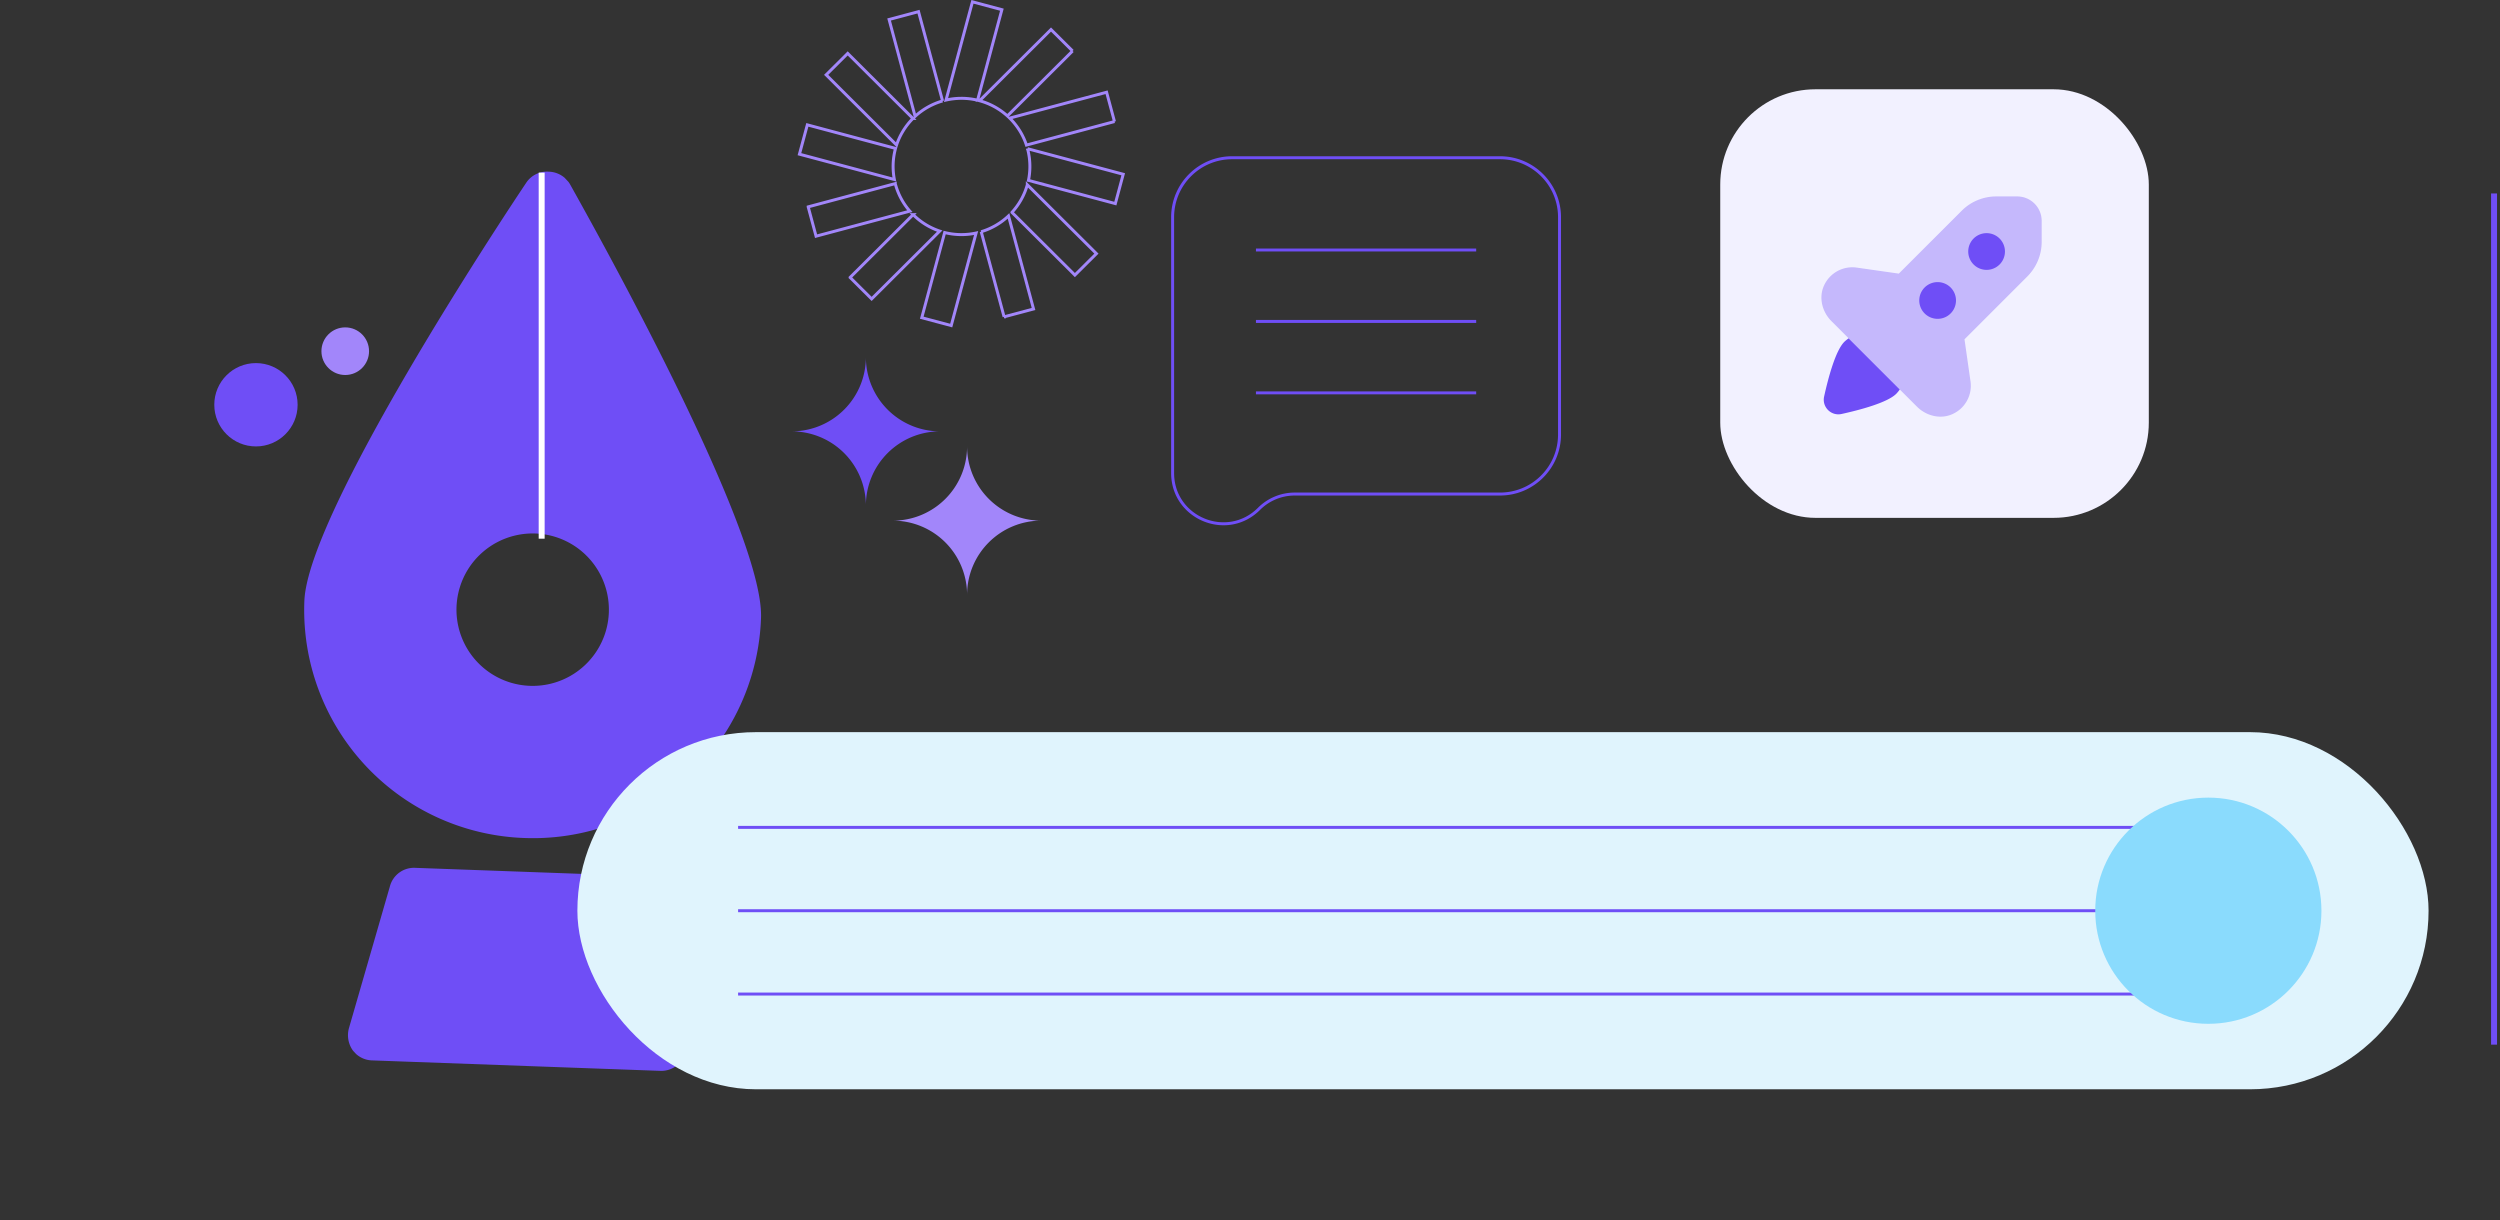 <svg xmlns="http://www.w3.org/2000/svg" width="420" height="205" fill="none" viewBox="0 0 420 205">
  <rect x="0" y="0" width="420" height="205" fill="#333333" stroke="none"/>
  <g clip-path="url(#a)">
    <path fill="#6F4EF6" d="M88.1 140.785a38.327 38.327 0 0 1-36.969-39.752c.476-14.78 33.32-64.44 37.278-70.336a4.182 4.182 0 0 1 3.752-1.857 4.268 4.268 0 0 1 3.607 2.124c3.288 5.917 32.622 58.015 32.084 72.852A38.328 38.328 0 0 1 88.1 140.785Zm10.767-47.08a12.803 12.803 0 1 0-18.751 17.439 12.803 12.803 0 0 0 18.75-17.439Zm11.972 86.195-48.252-1.75a4.188 4.188 0 0 1-3.321-1.691 4.431 4.431 0 0 1-.65-3.707l6.906-23.908a4.183 4.183 0 0 1 4.278-3.045l36.189 1.313a4.021 4.021 0 0 1 2.972 1.315 4.093 4.093 0 0 1 1.073 2.032l5.157 24.345a4.434 4.434 0 0 1-.918 3.651 4.183 4.183 0 0 1-3.434 1.445Z"/>
  </g>
  <path stroke="#fff" d="M91 29v61.5"/>
  <rect width="72" height="72" x="289" y="15" fill="#F2F1FF" rx="16"/>
  <path fill="#6F4EF6" d="m330.035 57 10.557-10.557a8.226 8.226 0 0 0 2.41-5.818v-3.512A4.111 4.111 0 0 0 338.889 33h-3.512a8.214 8.214 0 0 0-5.815 2.41l-10.56 10.558-7.078-1.012A5.217 5.217 0 0 0 306.425 48c-.909 2.01-.302 4.393 1.259 5.951l14.366 14.366c1.558 1.559 3.942 2.166 5.951 1.257a5.213 5.213 0 0 0 3.045-5.5L330.035 57Z" opacity=".35"/>
  <path fill="#6F4EF6" d="M333.748 45.338a3.084 3.084 0 1 0 0-6.169 3.084 3.084 0 0 0 0 6.169Zm-8.226 8.226a3.085 3.085 0 1 0 0-6.17 3.085 3.085 0 0 0 0 6.17Zm-14.953 3.276c-.247.183-.496.364-.718.586-1.472 1.472-2.681 5.943-3.399 9.196-.387 1.752 1.176 3.315 2.928 2.928 3.251-.717 7.724-1.927 9.196-3.399a6.02 6.02 0 0 0 .586-.718l-8.593-8.593Z"/>
  <rect width="311" height="60" x="97" y="123" fill="#E0F4FD" rx="30"/>
  <path stroke="#6F4EF6" d="M419 32.5v143"/>
  <path stroke="#6F4EF6" stroke-width=".5" d="M365 139H124m241 14H124m241 14H124"/>
  <g clip-path="url(#b)">
    <path stroke="#A286FA" stroke-width=".5" d="M172.589 31.042 184.2 42.61l-3.62 3.603-10.572-10.535a11.41 11.41 0 0 0 2.581-4.635ZM163.37.306l4.945 1.319-3.999 14.894-.085.317a11.564 11.564 0 0 0-2.7-.318c-.893 0-1.762.101-2.597.293L163.37.306Zm-5.018 16.655a11.483 11.483 0 0 0-4.612 2.588l-4.373-16.273 4.946-1.319 4.039 15.004Zm-5.009 2.907.032.032a11.438 11.438 0 0 0-2.753 4.463l-11.829-11.789 3.62-3.603 10.93 10.896Zm-3.088 10.29-15.949-4.256 1.325-4.927 14.818 3.957a11.428 11.428 0 0 0-.406 3.03c0 .753.075 1.487.212 2.196Zm29.936-21.594L169.262 19.46l-.02.02a11.474 11.474 0 0 0-4.67-2.556l.162-.162 11.837-11.8 3.62 3.603Zm7.042 11.86-14.791 3.948a11.437 11.437 0 0 0-2.813-4.528l16.279-4.347 1.325 4.927Zm-14.607 4.558 16.074 4.292-1.324 4.928-14.595-3.898c.157-.755.238-1.537.238-2.342 0-1.03-.137-2.03-.393-2.98Zm-3.939 28.244-3.846-14.298a11.461 11.461 0 0 0 4.59-2.657l4.202 15.636-4.946 1.319Zm-7.162-13.812c.846 0 1.666-.092 2.461-.265l-4.182 15.545-4.946-1.318 3.845-14.31c.903.225 1.847.348 2.822.348Zm-18.709 7.199 10.591-10.554a11.455 11.455 0 0 0 4.463 2.764l-11.434 11.393-3.62-3.603Zm-7.042-11.861 14.628-3.907a11.41 11.41 0 0 0 2.449 4.628l-15.752 4.207-1.325-4.928Z"/>
  </g>
  <path stroke="#6F4EF6" stroke-width=".5" d="M252 26.5h-45c-5.523 0-10 4.477-10 10v42.98c0 7.572 9.156 11.364 14.51 6.01a8.5 8.5 0 0 1 6.011-2.49H252c5.523 0 10-4.477 10-10V36.5c0-5.523-4.477-10-10-10ZM211 42h37m-37 12h37m-37 12h37"/>
  <circle cx="371" cy="153" r="19" fill="#8ADBFD"/>
  <circle cx="43" cy="68" r="7" fill="#6F4EF6"/>
  <circle cx="58" cy="59" r="4" fill="#A286FA"/>
  <path fill="#A286FA" d="M162.469 75A12.47 12.47 0 0 1 150 87.469a12.47 12.47 0 0 1 12.469 12.469 12.466 12.466 0 0 1 12.469-12.47A12.468 12.468 0 0 1 162.469 75Z"/>
  <path fill="#6F4EF5" d="M145.469 60A12.47 12.47 0 0 1 133 72.469a12.47 12.47 0 0 1 12.469 12.469 12.466 12.466 0 0 1 12.469-12.47A12.468 12.468 0 0 1 145.469 60Z"/>
  <defs>
    <clipPath id="a">
      <path fill="#fff" d="M0 0h125.944v125.944H0z" transform="matrix(.681 .732 .732 -.681 0 112.77)"/>
    </clipPath>
    <clipPath id="b">
      <path fill="#fff" d="M0 0h55v55H0z" transform="translate(134)"/>
    </clipPath>
  </defs>
</svg>
